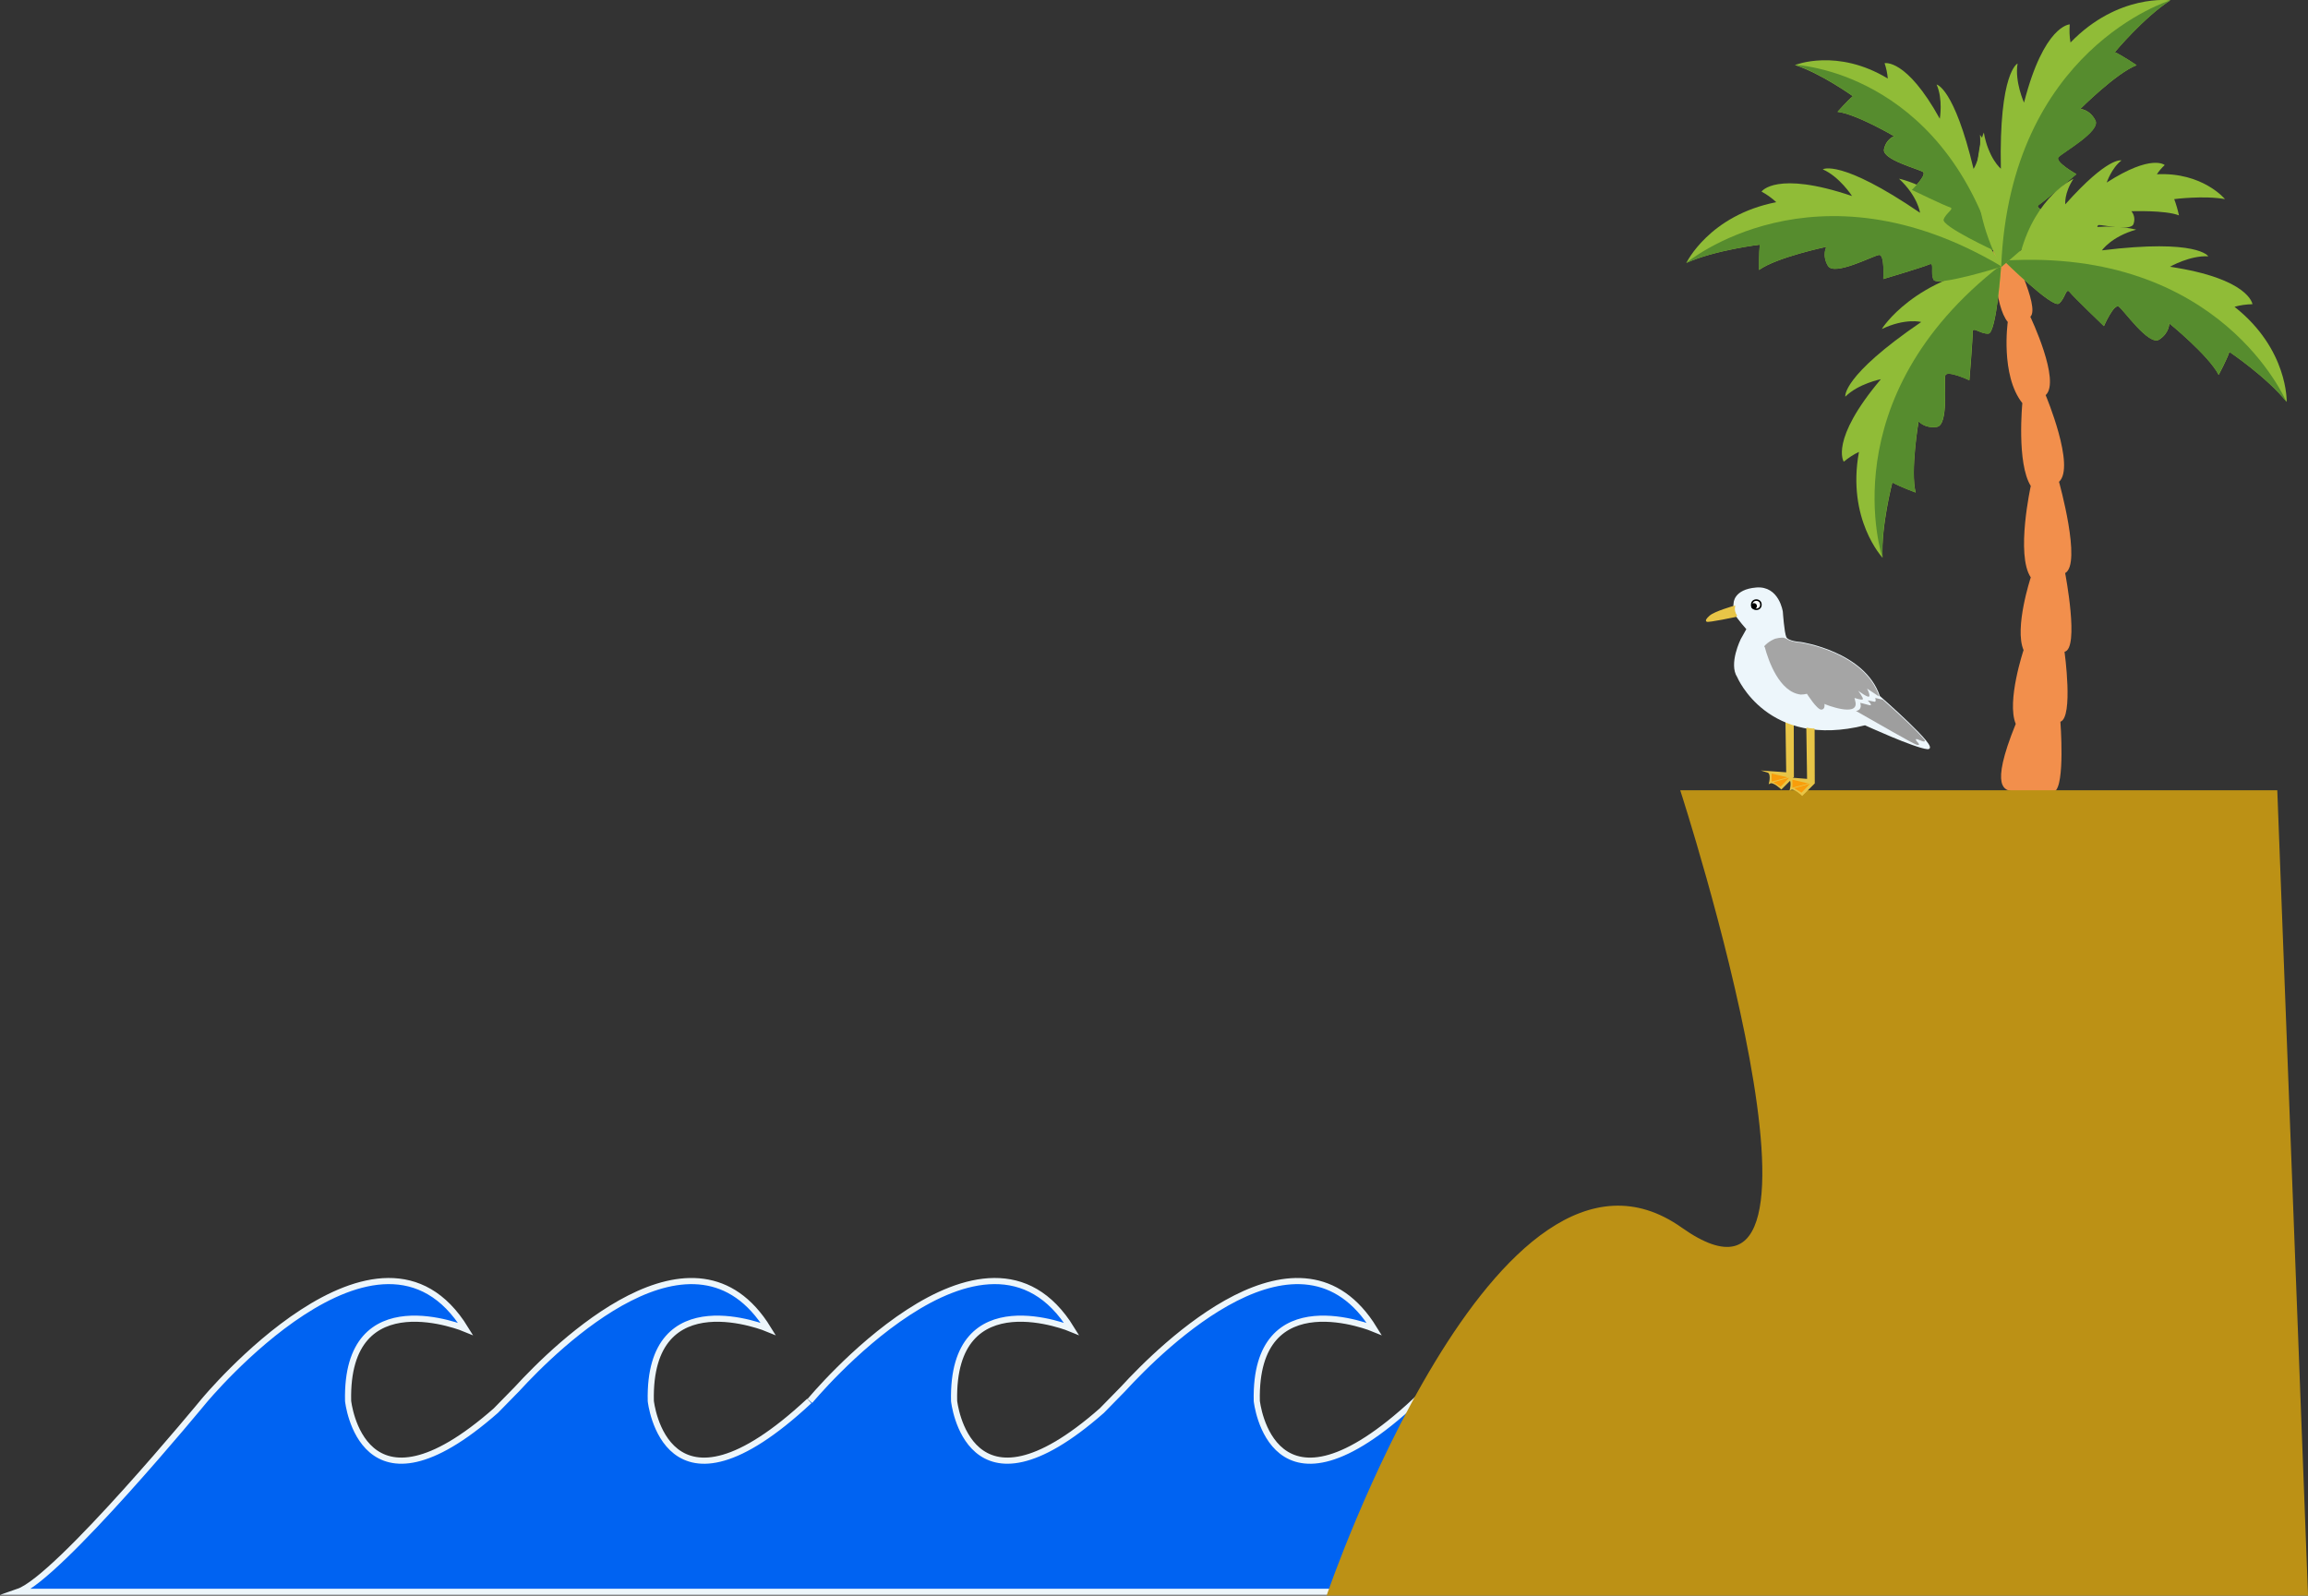 <?xml version="1.0" encoding="utf-8"?>
<!-- Generator: Adobe Illustrator 21.1.0, SVG Export Plug-In . SVG Version: 6.00 Build 0)  -->
<svg version="1.1" id="Layer_1" xmlns="http://www.w3.org/2000/svg" xmlns:xlink="http://www.w3.org/1999/xlink" x="0px" y="0px"
	 viewBox="0 0 1504.4 1040.2" style="enable-background:new 0 0 1504.4 1040.2;" xml:space="preserve">
<rect x="0" y="0" width="1504.4" height="1040.2" fill="#333333" stroke="none"/>
<style type="text/css">
	.st0{fill:#F28F4C;}
	.st1{fill:#90BC37;}
	.st2{fill:#568C2E;}
	.st3{fill:#0063F2;stroke:#EDF6FB;stroke-width:4;stroke-miterlimit:10;}
	.st4{fill:#020000;stroke:#000000;stroke-miterlimit:10;}
	.st5{fill:#FFFFFF;stroke:#000000;stroke-miterlimit:10;}
	.st6{fill:#BC9115;stroke:#BC9115;stroke-miterlimit:10;}
	.st7{fill:#E8C547;stroke:#E8C547;stroke-miterlimit:10;}
	.st8{fill:#EDF6FB;stroke:#EDF6FB;stroke-miterlimit:10;}
	.st9{fill:#9E9E9E;}
	.st10{fill:#A5A5A5;}
	.st11{fill:#F9F9F9;stroke:#000000;stroke-miterlimit:10;}
	.st12{stroke:#000000;stroke-miterlimit:10;}
	.st13{fill:#F99D0B;stroke:#F99D0B;stroke-miterlimit:10;}
</style>
<title>sd</title>
<path class="st0" d="M1299.3,165.2c0,0,0.8,34.4,9.4,44.7c0,0-4.9,34.7,9.5,52.9c0,0-3.8,39.2,5.5,54c0,0-9.9,44.9,0,59.6
	c0,0-10.9,33-4.7,47.4c0,0-11.2,33.5-5.1,48.1c-17.6,43.3-6.3,42.9-2.3,44s20.6,4.2,27.6,0.1s3.8-45.5,3.8-45.5
	c8.6-2.9,2.7-45.6,2.7-45.6c9.9-2.1,0.4-51.3,0.4-51.3c11-6-4-59.5-4-59.5c10.9-9.9-8.7-56.5-8.7-56.5c10-9.2-10-51.1-10-51.1
	c6.8-6.2-14-46.6-14-46.6S1299.2,149.6,1299.3,165.2z"/>
<path class="st1" d="M1304.5,172.7c0,0-3.1,44.5-8.4,44.8s-10.5-5-10.3-1s-2.1,31.4-2.1,31.4s-14.7-6.9-15.7-3.1s2.4,32.3-5.5,33.5
	s-11.9-3.6-11.9-3.6s-5.5,32.6-1.9,46.4c0,0-10.8-4-15.2-6.6c0,0-7.4,28.3-6.4,49.1c0,0-23.5-25-15.4-69c-3.6,1.7-6.9,3.9-9.9,6.4
	c0,0-9.5-13.9,24.2-53.8c0,0-14.7,2.9-23.2,11.4c0,0-2.7-13.1,49.5-48.7c0,0-10.4-2.7-25.7,4.6
	C1226.5,214.5,1247.6,180.5,1304.5,172.7z"/>
<path class="st2" d="M1233.4,314.5c4.4,2.6,15.2,6.6,15.2,6.6c-3.5-13.8,1.9-46.4,1.9-46.4s4,4.8,11.9,3.6s4.6-29.8,5.5-33.5
	s15.7,3.1,15.7,3.1s2.3-27.3,2.1-31.4s4.9,1.3,10.3,1s8.4-44.8,8.4-44.8c-112.3,87.2-77.4,190.8-77.4,190.8
	C1226,342.8,1233.4,314.5,1233.4,314.5z"/>
<path class="st1" d="M1305,173.8c0,0-42.6,13.4-44.7,8.5s0.9-11.6-2.8-9.9s-29.9,9.5-29.9,9.5s1-16.2-2.8-15.7s-29.2,14-33.3,7.1
	s-1-12.4-1-12.4s-32.4,6.8-43.9,15.1c0,0-0.2-11.5,0.6-16.5c0,0-29.1,3.4-48,11.9c0,0,14.8-31,58.6-39.6c-2.9-2.7-6.1-5-9.6-6.9
	c0,0,9.4-13.9,59,2.9c0,0-8.1-12.6-19.1-17.4c0,0,11.2-7.3,63.4,28.3c0,0-1.3-10.6-13.7-22.2C1237.7,116.5,1277,123.7,1305,173.8z"
	/>
<path class="st2" d="M1147.1,159.5c-0.8,5-0.6,16.5-0.6,16.5c11.5-8.3,43.9-15.1,43.9-15.1s-3,5.5,1,12.4s29.4-6.6,33.3-7.1
	s2.8,15.7,2.8,15.7s26.3-7.8,29.9-9.5s0.6,5.1,2.8,9.9s44.7-8.5,44.7-8.5c-122.2-72.7-205.9-2.3-205.9-2.3
	C1118,162.9,1147.1,159.5,1147.1,159.5z"/>
<path class="st1" d="M1300.4,163.7c0,0-35-16.2-33.6-20.6s7.3-6.9,4-8s-24.7-11.3-24.7-11.3s10.1-9.8,7.3-11.7s-26.8-8-25.4-14.8
	s6.6-8.5,6.6-8.5s-24.7-14.5-36.9-15.9c0,0,6.6-7.4,10-10.2c0,0-20.6-14.8-37.7-20.3c0,0,27.5-11.2,60.5,8.8c-0.3-3.4-1-6.8-2.1-10
	c0,0,14.1-3.4,36,36.2c0,0,2.2-12.8-2.1-22.3c0,0,11.4,1.9,24.1,55c0,0,5.3-7.6,4.2-22.2C1290.7,87.9,1311.6,115.4,1300.4,163.7z"/>
<path class="st2" d="M1207.8,62.7c-3.4,2.8-10,10.2-10,10.2c12.2,1.4,36.9,15.9,36.9,15.9s-5.1,1.8-6.6,8.5s22.7,12.9,25.4,14.8
	s-7.3,11.7-7.3,11.7s21.3,10.3,24.7,11.3s-2.5,3.6-4,8s33.6,20.6,33.6,20.6c-35.8-117.6-130.3-121.4-130.3-121.4
	C1187.2,47.9,1207.8,62.7,1207.8,62.7z"/>
<path class="st1" d="M1306.2,169.9c0,0,31.7,31.4,35.9,28s4.5-10.7,7-7.5s22.3,22.2,22.3,22.2s6.5-14.9,9.7-12.7
	s19.6,25.8,26.3,21.5s6.6-10.6,6.6-10.6s25.7,20.9,32.2,33.6c0,0,5.4-10.1,7-15c0,0,24.3,16.4,37.3,32.6c0,0,1.1-34.3-34-62
	c3.8-1.1,7.7-1.6,11.7-1.7c0,0-2-16.7-53.8-24.4c0,0,13-7.5,25-6.8c0,0-6.6-11.6-69.3-3.9c0,0,6-8.9,22.3-13.5
	C1392.3,149.8,1353.9,138.2,1306.2,169.9z"/>
<path class="st2" d="M1453.1,229.4c-1.6,4.9-7,15-7,15c-6.4-12.7-32.2-33.6-32.2-33.6s0.2,6.3-6.6,10.6s-23.1-19.4-26.3-21.5
	s-9.7,12.7-9.7,12.7s-19.8-19-22.3-22.2s-2.9,4.2-7,7.5s-35.9-28-35.9-28c141.9-8.8,184.2,92,184.2,92
	C1477.5,245.7,1453.1,229.4,1453.1,229.4z"/>
<path class="st1" d="M1304.3,174.1c0,0,34.4-28.4,31.6-32.9s-10.2-5.6-6.8-7.8s24.3-19.9,24.3-19.9s-14.2-8-11.7-11
	s27.7-16.8,24.1-24S1356,71,1356,71s23.4-23.4,36.7-28.5c0,0-9.5-6.4-14.2-8.5c0,0,18.7-22.5,36.2-33.8c0,0-34-4.6-65.1,27.5
	c-0.7-3.9-0.8-7.9-0.5-11.8c0,0-16.8,0.3-29.8,51c0,0-6.2-13.7-4.2-25.5c0,0-12.2,5.4-10.9,68.6c0,0-8.2-6.9-11.1-23.6
	C1293,86.4,1277.7,123.3,1304.3,174.1z"/>
<path class="st2" d="M1378.5,34c4.7,2.1,14.2,8.5,14.2,8.5C1379.4,47.6,1356,71,1356,71s6.3,0.5,9.9,7.6s-21.6,21-24.1,24
	s11.7,11,11.7,11s-20.9,17.7-24.3,19.9s3.9,3.3,6.8,7.8s-31.6,32.8-31.6,32.8C1310.1,32,1414.7,0.2,1414.7,0.2
	C1397.2,11.4,1378.5,34,1378.5,34z"/>
<path class="st1" d="M1317.1,164.7c0,0,29.8,1.8,30.4-1.7s-2.4-7.4,0.2-6.9s21,1.3,21,1.3s-3.3-10.4-0.7-10.7s21.2,4.4,22.7-0.8
	c1-2.8,0.5-5.9-1.4-8.2c0,0,22.1-0.8,31,2.7c-0.8-3.6-1.8-7.1-3.1-10.6c0,0,19.4-2.5,33.1,0c0,0-14.6-17.7-44.4-16.2
	c1.4-2.2,3.2-4.2,5.1-6c0,0-8.4-7.5-37.8,11.4c0,0,3.2-9.5,9.6-14.4c0,0-8.5-2.9-36.6,28.6c0,0-0.9-7.1,5.3-16.6
	C1351.5,116.6,1327.1,127.7,1317.1,164.7z"/>
<path class="st3" d="M527.5,913.3c-94,87.6-103.3,0-103.3,0c-1.8-79.7,76.5-47,76.5-47c-48-77.9-138.2,11.4-163.7,39.2l-13.8,14.1
	c-87.5,76.9-96.3-6.3-96.3-6.3c-1.8-79.7,76.5-47,76.5-47c-56.2-91.3-170.5,47-170.5,47s-95,115.4-121,124.4h911l-0.4-124.4
	c-94,87.6-103.3,0-103.3,0c-1.8-79.7,76.5-47,76.5-47c-48-77.9-138.2,11.4-163.7,39.2l-13.8,14.1c-87.5,76.9-96.3-6.3-96.3-6.3
	c-1.8-79.7,76.5-47,76.5-47c-56.2-91.3-170.5,47-170.5,47"/>
<path class="st4" d="M637.9,1170.7"/>
<path class="st5" d="M916.9,1037.7"/>
<path class="st6" d="M865.4,1039.7c0,0,110.5-324,230.5-239s0-285,0-285h388l20,524H865.4z"/>
<path class="st7" d="M1168.7,470.8l0.1,35.5l-7.7,7.7c0,0-5.1-4.9-7.5-3.7c0,0,1.6-6.3-1.4-7.2l12.6,0.9l-0.5-33.8"/>
<path class="st8" d="M1138.9,410.1c0,0-5.8-6.5-7.5-9.6s-0.9-7.2-0.9-7.2s-0.2-8.6,14.3-9.8s16.8,15.4,16.8,15.4s0.9,13.5,2.3,16.6
	s9.8,3.5,9.8,3.5s41.6,6.1,51.2,35c0,0,39.7,34.6,31.5,33.9s-40.7-15.6-40.7-15.6c-63.3,15.9-82.9-31.1-82.9-31.1
	c-5.6-8.4,2.3-24.3,2.3-24.3L1138.9,410.1"/>
<path class="st7" d="M1131.9,401.6c0,0-18.9,4-19.4,3.2s2.1-3,2.1-3c3-2.8,15.8-6.4,15.8-6.4C1130,397.6,1130.6,399.8,1131.9,401.6"
	/>
<path class="st9" d="M1209.8,463.5c14.3,8.2,36.7,21,39,21.8c3.3,1.2,1.6-0.9,1.6-0.9s-4.2-4.2,0.9-1.9s2.9-0.5,2.9-0.5
	c-6.6-7.7-21.3-20.9-27-25.9l-4.9-1.1c0,0,1.2,3.3-1.2,2.3l-3.7-0.7c0,0,4.2,4,0.7,3s-5.6-1.4-5.6-1.4s2.1,5.1-3.7,5.4L1209.8,463.5
	z"/>
<path class="st10" d="M1224.9,454c-9.6-29-51.2-35-51.2-35c-2.6-0.2-5.2-0.7-7.7-1.7c0,0-2.8-1.8-4.2-1.6c0,0-4,0-6.3,1.4
	c-1.6,0.8-3.1,1.8-4.4,3c-1.9,1.6-0.8,1.7-0.8,1.7c2.4,9,9.5,29.4,23.5,31c1.3,0,2.7-0.2,4-0.5c0,0,6.5,10.3,9.3,10.3
	s2.1-3.7,2.1-3.7c0.9,0.5,21.7,8.6,20.3-0.9l-0.7-3c0,0,4.7,1.6,5.4,0.9s-3-5.6-3-5.6s6.5,4.9,7.2,3.7s-1.4-5.1-1.4-5.1l7.7,5.1"/>
<circle class="st11" cx="1144.8" cy="394.2" r="3"/>
<circle class="st12" cx="1143.3" cy="395.1" r="1.4"/>
<path class="st7" d="M1182.3,475l0.1,35.5l-7.7,7.7c0,0-5.1-4.9-7.5-3.7c0,0,1.6-6.3-1.4-7.2l12.6,1l-0.5-33.8"/>
<polygon class="st13" points="1174.2,516.1 1178.2,511.9 1170.7,514 "/>
<polygon class="st13" points="1168.8,508.9 1168.8,512.9 1176.8,510.8 "/>
<polygon class="st13" points="1160.6,512.2 1164.6,508 1157.1,510.1 "/>
<polygon class="st13" points="1155.3,504.9 1155.3,508.9 1163.2,506.8 "/>
</svg>
